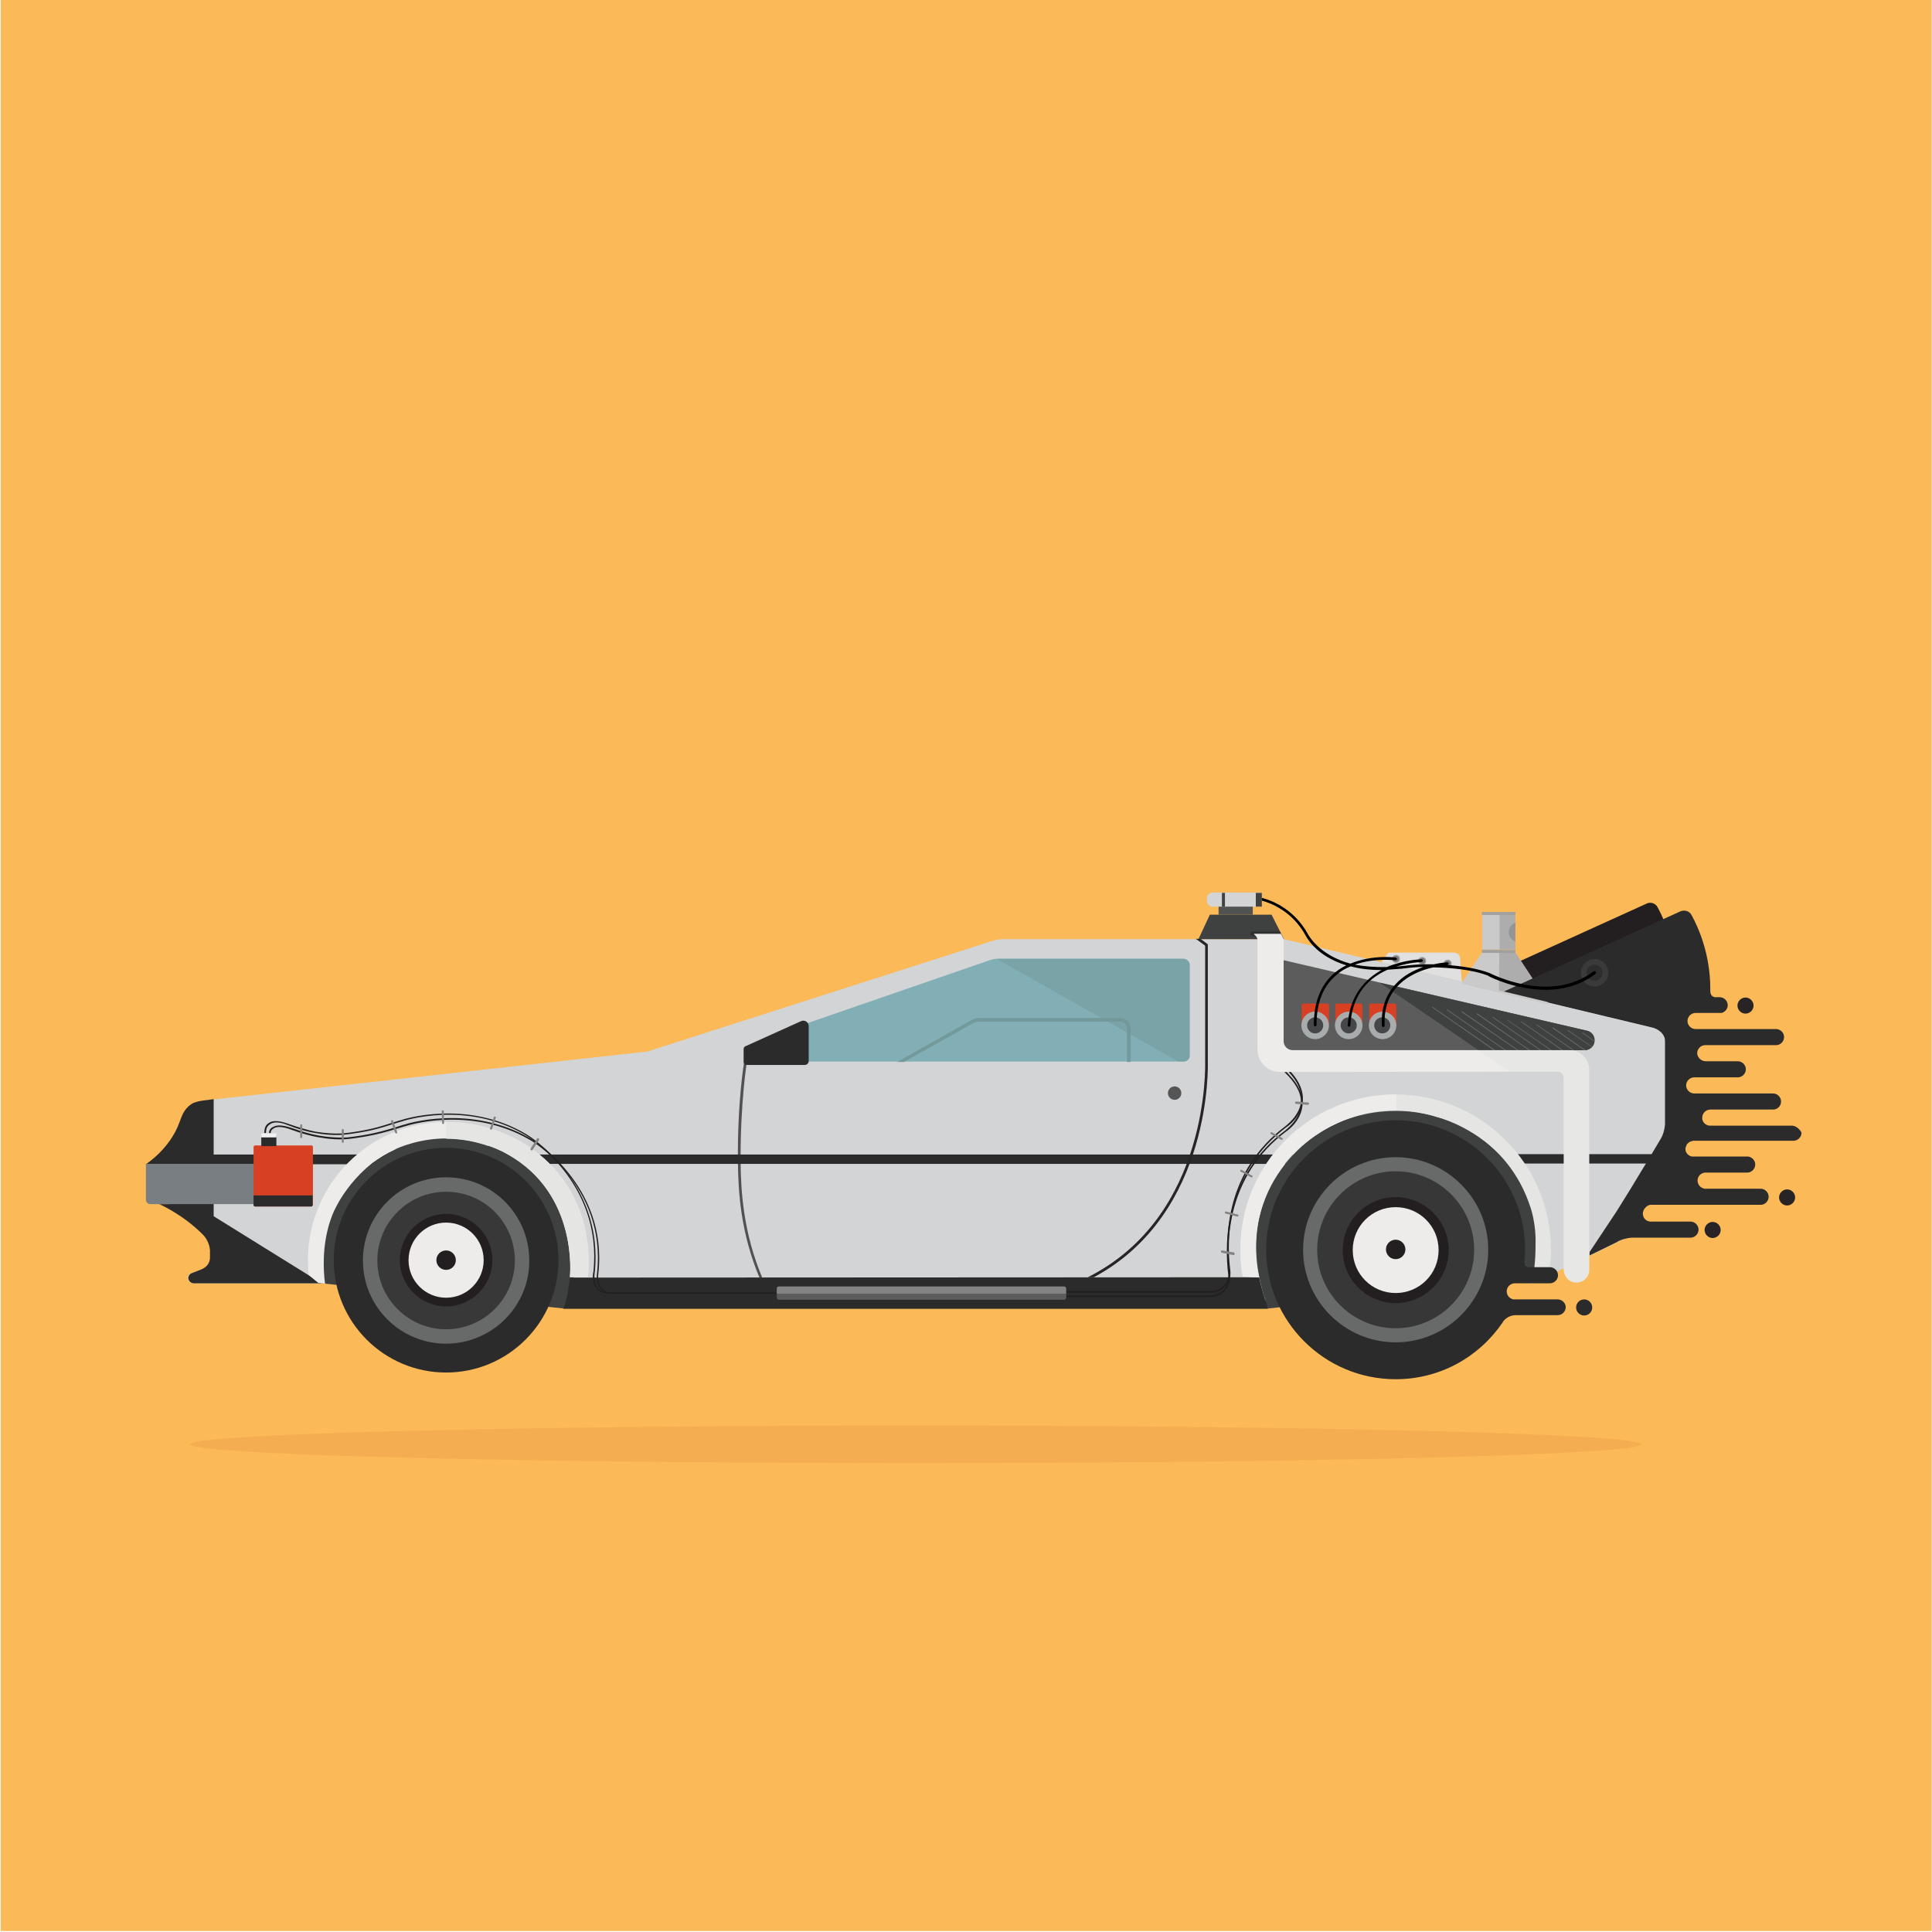 <?xml version="1.0" encoding="utf-8"?>
<!-- Generator: Adobe Illustrator 18.0.0, SVG Export Plug-In . SVG Version: 6.00 Build 0)  -->
<!DOCTYPE svg PUBLIC "-//W3C//DTD SVG 1.1//EN" "http://www.w3.org/Graphics/SVG/1.1/DTD/svg11.dtd">
<svg version="1.1" id="Layer_1" xmlns="http://www.w3.org/2000/svg" xmlns:xlink="http://www.w3.org/1999/xlink" x="0px" y="0px"
	 viewBox="0 0 576 576" enable-background="new 0 0 576 576" xml:space="preserve">
<rect x="0.2" y="-0.4" fill="#FCB958" width="575.7" height="576.1"/>
<g>
	<ellipse opacity="0.3" fill="#E0923E" cx="273" cy="430.6" rx="216.3" ry="5.6"/>
	<path fill="#3F4040" d="M456.1,381.7c3.2-5.1,1.9-9.4,1.9-14.6c0-23.2-18.8-42-42-42c-23.2,0-42,18.8-42,42c0,5.2-0.7,19.4,4.2,23
		L456.1,381.7z"/>
	<path fill="#D2D4D5" d="M498.1,336.3l-9.2,22.5l-4.2,10.3l-27.6,13.5c-0.2,0.1-0.3,0.1-0.5,0.1c-0.8,0,0.3-1.1,0.6-1.8
		c1.7-4.1,1.1-7.2,1.1-11.8c0-19.4-19.4-37.9-42-37.9c-9,0-16.9,2.6-23.3,6.8c0.1,0,0.1,0,0.2-0.1c0,0-27.3,15.9-15.9,49.8l-208.4,0
		c2.6-10.3,0.4-19.5,0.4-19.5l0,0c-3.8-16.8-18.7-28.9-36.5-28.7c-20.5,0.2-36.8,17.4-36.8,37.8c0,1.8,0,3.5,0,5.3H57.7
		c-0.7,0-1.4-0.5-1.6-1.2c-0.2-0.8,0.2-1.5,0.9-1.8l5.7-2.1c0.2-0.1,0.3-0.2,0.3-0.4l-0.4-6.7c0-0.2,0.4-1.4,0.2-1.4l-12.5-10.1
		h36.1l0.1-11.9L55.9,347v-15.5c1.1-1.8,3.4-1.6,4-3.3L193,313.5l102.6-32.9c1.1-0.4,2.3-0.6,3.6-0.6l83.6,0l114.1,27
		c1.7,0.4,0.5,4.1,1,5.8l0.1,18.1L498.1,336.3z"/>
	<path fill="#5C5C5C" d="M379.5,313.1h93c1.6,0,2.9-1.3,2.9-2.9v0c0-1.4-0.9-2.6-2.3-2.9l-90.7-21.1h-7.1
		C375.4,286.2,379.4,313,379.5,313.1z"/>
	<path fill="#231F20" d="M438.3,293.3l52.6-23.9c1.2-0.6,2.7-0.1,3.3,1.1c2.8,5.2,9.2,19.7,3,37.5c0,0-0.5-0.7-1.8-1L438.3,293.3
		L438.3,293.3z"/>
	<polygon fill="#CACACB" points="441.8,284 451.8,284 461.9,299.5 435.7,293.3 	"/>
	<rect x="441.9" y="272.3" fill="#ADADAD" width="9.9" height="10.8"/>
	<rect x="441.9" y="272.3" fill="#CACACB" width="5.2" height="10.8"/>
	<path fill="#959595" d="M451.8,275.1c-1.2,0.4-2,1.5-2,2.8c0,1.3,0.9,2.4,2,2.8V275.1z"/>
	<polygon fill="#ADADAD" points="461.6,298.8 451.8,284 447,284 446.9,295.3 	"/>
	<path fill="#3F4040" d="M168,390.1c2.3-2.8,3.5-7.9,3.2-15.9c-0.7-24.4-17.1-38.1-38.1-38.1c-21.1,0-38.1,17.1-38.1,38.1
		c0,2.8-2.6,5.5-2,8.1L168,390.1z"/>
	<path fill="#82AFB5" d="M354.7,287.7v27c0,1-0.8,1.8-1.8,1.8H238.5v-10.7l56.2-19.4c1-0.4,2.1-0.6,3.2-0.6h54.9
		C353.8,285.9,354.7,286.7,354.7,287.7z"/>
	<circle fill="#2A2B2A" cx="133" cy="375.7" r="33.5"/>
	<g opacity="0.84">
		<circle fill="#3A3A3A" cx="133" cy="375.7" r="22.1"/>
	</g>
	<g>
		<path fill="#686969" d="M133,400.6c-13.7,0-24.8-11.1-24.8-24.8c0-13.7,11.1-24.8,24.8-24.8s24.8,11.1,24.8,24.8
			C157.9,389.4,146.7,400.6,133,400.6z M133,355.3c-11.3,0-20.5,9.2-20.5,20.5c0,11.3,9.2,20.5,20.5,20.5s20.5-9.2,20.5-20.5
			C153.5,364.4,144.3,355.3,133,355.3z"/>
	</g>
	<g>
		<path fill="#231F20" d="M133,389.5c-7.6,0-13.8-6.2-13.8-13.8c0-7.6,6.2-13.8,13.8-13.8c7.6,0,13.8,6.2,13.8,13.8
			C146.8,383.3,140.6,389.5,133,389.5z M133,365.6c-5.6,0-10.2,4.6-10.2,10.2c0,5.6,4.6,10.2,10.2,10.2c5.6,0,10.2-4.6,10.2-10.2
			C143.2,370.1,138.7,365.6,133,365.6z"/>
	</g>
	<circle opacity="0.75" fill="#2A2B2A" cx="350.2" cy="325.9" r="2"/>
	<path fill="#2A2B2A" d="M63.7,344.1v-16.4l-3.1,0.4c-1.6,0.2-2.6,0.6-3.1,0.8c-1.4,0.8-2.3,1.9-2.9,3c-0.2,0.4-0.6,1.3-1.1,2.7l0,0
		c-2.8,7.8-9.6,12.2-10,12.5l0,0l13.6,0h53.7c1.2-0.9,2.7-1.9,4.4-2.9H63.7z"/>
	<g>
		<path fill="#282425" d="M510.6,364.3L510.6,364.3c1.3,0,2.4,1.1,2.4,2.4c0,1.3-1.1,2.4-2.4,2.4l0,0c-1.3,0-2.4-1.1-2.4-2.4
			C508.2,365.4,509.3,364.3,510.6,364.3z"/>
	</g>
	<g>
		<path fill="#282425" d="M532.8,354.6L532.8,354.6c1.3,0,2.4,1.1,2.4,2.4c0,1.3-1.1,2.4-2.4,2.4l0,0c-1.3,0-2.4-1.1-2.4-2.4
			C530.4,355.7,531.5,354.6,532.8,354.6z"/>
	</g>
	<g>
		<path fill="#282425" d="M520.4,297.4L520.4,297.4c1.3,0,2.4,1.1,2.4,2.4c0,1.3-1.1,2.4-2.4,2.4l0,0c-1.3,0-2.4-1.1-2.4-2.4
			C518,298.5,519.1,297.4,520.4,297.4z"/>
	</g>
	<path fill="#3F4040" d="M473.2,307.3l-61.8-14.3l29.4,20.1h31.7c1.6,0,2.9-1.3,2.9-2.9C475.5,308.8,474.5,307.6,473.2,307.3z"/>
	<path fill="#D74022" d="M395.7,299.2h-7.1c-0.3,0-0.5,0.2-0.5,0.5v5.8c0,0.3,0.2,0.5,0.5,0.5h7.1c0.3,0,0.5-0.2,0.5-0.5v-5.8
		C396.2,299.5,395.9,299.2,395.7,299.2z"/>
	<path fill="#D74022" d="M405.7,299.2h-7.1c-0.3,0-0.5,0.2-0.5,0.5v5.8c0,0.3,0.2,0.5,0.5,0.5h7.1c0.3,0,0.5-0.2,0.5-0.5v-5.8
		C406.2,299.5,406,299.2,405.7,299.2z"/>
	<path fill="#D74022" d="M415.8,299.2h-7.1c-0.3,0-0.5,0.2-0.5,0.5v5.8c0,0.3,0.2,0.5,0.5,0.5h7.1c0.3,0,0.5-0.2,0.5-0.5v-5.8
		C416.3,299.5,416.1,299.2,415.8,299.2z"/>
	<circle fill="#A9ACAD" cx="392.1" cy="305.7" r="4.1"/>
	<circle fill="#454748" cx="392.1" cy="305.7" r="2.4"/>
	<circle fill="#A9ACAD" cx="402.1" cy="305.7" r="4.1"/>
	<circle fill="#A9ACAD" cx="412.2" cy="305.7" r="4.1"/>
	<circle fill="#454748" cx="402.1" cy="305.7" r="2.4"/>
	<circle fill="#454748" cx="412.1" cy="305.7" r="2.4"/>
	<path fill="none" stroke="#282425" stroke-miterlimit="10" d="M92,380.3"/>
	<path fill="#2A2B2A" d="M169.9,380.9c0,0-0.6,6.5-2,9.3l210.2,0c0,0-1.9-5.3-2.7-9.4L169.9,380.9z"/>
	<path fill="#2A2B2A" d="M95.9,382.6l-32.2-20v-3.7H50.3l0.2,0.1h-3c0,0,6.9,3,12.8,8.9l0,0c0,0,2.1,1.8,2.3,4.9c0,0.1,0,0.1,0,0.2
		l0,0.8c0,0,0,0,0,0l0,0l0,1.1c0,0,0.2,2.5-2.7,3.6l0,0l-2.8,1.1c-0.7,0.3-1.1,1.1-0.9,1.8c0.2,0.7,0.9,1.2,1.6,1.2h7.4l0,0
		L95.9,382.6z"/>
	<path fill="#787E81" d="M86.8,359h-42c-0.7,0-1.3-0.6-1.3-1.3V347h43.3V359z"/>
	<path fill="#D74022" d="M92.7,359.7H76.1c-0.3,0-0.5-0.2-0.5-0.5v-17.2c0-0.3,0.2-0.5,0.5-0.5h16.7c0.3,0,0.5,0.2,0.5,0.5v17.2
		C93.2,359.5,93,359.7,92.7,359.7z"/>
	<path fill="#2A2B2A" d="M92.8,359.7H76c-0.2,0-0.4-0.2-0.4-0.4v-2.9h17.6v2.9C93.2,359.5,93,359.7,92.8,359.7z"/>
	<rect x="77.9" y="338.7" fill="#2A2B2A" width="4.5" height="3"/>
	<rect x="77.9" y="337.9" fill="#F2F2F2" width="4.5" height="1.2"/>
	<path fill="#E0E0E0" d="M411.9,286.9l1.6-2.4c0.2-0.3,0.6-0.5,1-0.5h19c0.9,0,1.7,0.7,1.8,1.6l0.5,7L411.9,286.9z"/>
	<circle fill="#A1A2A2" cx="416.2" cy="285.9" r="1.2"/>
	<circle fill="#767676" cx="416.2" cy="285.9" r="0.9"/>
	<circle fill="#A1A2A2" cx="424" cy="286.5" r="1.2"/>
	<circle fill="#767676" cx="424" cy="286.5" r="0.9"/>
	<circle fill="#A1A2A2" cx="431.6" cy="287.3" r="1.2"/>
	<circle fill="#767676" cx="431.6" cy="287.3" r="0.9"/>
	<g opacity="0.75">
		<path fill="#282425" d="M226.5,381.1c-5.6-13.3-6.4-25.4-6.5-34.5c-0.2-18.4,1.9-30.2,1.9-30.3l0.8,0.1c0,0.1-2,11.9-1.9,30.2
			c0.1,9,0.9,21,6.4,34.2L226.5,381.1z"/>
	</g>
	<path fill="#2A2B2A" d="M241.1,305.9v10.4c0,0.7-0.5,1.2-1.2,1.2h-17.2c-0.6,0-1-0.5-1-1v-3.7c0-0.4,0.2-0.8,0.6-0.9l16.4-7.4
		C239.8,303.9,241.1,304.7,241.1,305.9z"/>
	<path fill="#2A2B2A" d="M385.6,344.2H151.2c1.4,0.8,3,1.7,4.4,2.8h227.6C384,346,384.8,345,385.6,344.2z"/>
	<path fill="#EDECEB" d="M133,334.5c-22.7,0-41.2,18.4-41.2,41.2c0,1.4,0.1,3.1,0.2,4.4l2.9,2.4l2,0.2c-1.3-10.5,1-17.9,2.7-21.7
		c0.5-1,1-2,1.6-3c1.4-2.4,4.6-7.1,9.5-11c0.1,0,0.1-0.1,0.1-0.1c2.2-1.6,4.4-3,6.6-4c0.2-0.1,0.4-0.2,0.6-0.3c0,0,0,0-0.1,0
		c0.5-0.2,0.9-0.4,1.4-0.6c4.2-1.6,11.5-3.6,20.3-2c0,0,0,0,0.1,0c2,0.4,4,0.9,6,1.6c0,0,0,0-0.1-0.1c3.5,1.2,5.6,2.5,5.6,2.5
		c21.5,11.9,18.7,36.7,18.7,36.7l5.4,0C177.8,351.7,155.8,334.5,133,334.5z"/>
	<path fill="#282425" d="M360.1,316.6v-34.8c0-0.2-0.1-0.4-0.3-0.5l-1.9-1.4h-1.4l2.5,1.8c0.2,0.1,0.3,0.3,0.3,0.5l0,34.4
		c0,0.5,1.5,45.9-35,64.2h1.8C361.6,361.8,360.1,317.1,360.1,316.6z"/>
	<rect x="363.3" y="270" fill="#515252" width="10.2" height="2.7"/>
	<path fill="#D2D4D5" d="M376.2,270.3h-14.7c-0.9,0-1.7-0.8-1.7-1.7v-0.8c0-0.9,0.8-1.7,1.7-1.7h14.7V270.3z"/>
	<polygon fill="#3F4040" points="360.7,272.7 357.3,280 382.8,280 379.1,272.7 	"/>
	<path fill="#30302F" d="M381.6,277.7h-8.2c-0.4,0-0.7,0.3-0.7,0.7c0,0.4,0.3,0.7,0.7,0.7h8.8L381.6,277.7z"/>
	<rect x="364.3" y="266.2" fill="#3F4040" width="0.9" height="4.1"/>
	<rect x="374.4" y="266.2" fill="#3F4040" width="1.8" height="4.1"/>
	<rect x="441.8" y="283.2" fill="#A0A09F" width="10" height="0.9"/>
	<rect x="441.8" y="271.9" fill="#A0A09F" width="10" height="0.9"/>
	<path fill="#73999A" d="M269.7,316.5l20.3-11.4c0.6-0.3,1.3-0.5,1.9-0.5h42.1c1.1,0,2,0.9,2,2v10h1.1v-10c0-1.7-1.4-3.1-3.1-3.1
		H292c-0.9,0-1.7,0.2-2.5,0.7l-22,12.4H269.7z"/>
	<path opacity="0.52" fill="#73999A" d="M351.3,316.5h1.6c1,0,1.8-0.8,1.8-1.8v-27c0-1-0.8-1.8-1.8-1.8h-54.9c-0.2,0-0.7,0-0.8,0
		L351.3,316.5z"/>
	<g opacity="0.6">
		<g>
			<polygon fill="#838383" points="472.7,313.1 463,306.3 462.8,306.5 472.3,313.1 			"/>
		</g>
		<g>
			<polygon fill="#838383" points="469.3,313.1 458.1,305.4 457.9,305.5 468.9,313.1 			"/>
		</g>
		<polygon fill="#838383" points="466,313.1 453.6,304.5 453.5,304.7 465.6,313.1 		"/>
		<polygon fill="#838383" points="462.6,313.1 449.4,304 449.3,304.1 462.2,313.1 		"/>
		<polygon fill="#838383" points="459.5,313.1 445,303.1 444.9,303.3 459.1,313.1 		"/>
		<polygon fill="#838383" points="456.2,313.1 440.4,302.1 440.2,302.3 455.8,313.1 		"/>
		<polygon fill="#838383" points="452.7,313.1 435.9,301.5 435.7,301.7 452.3,313.1 		"/>
		<polygon fill="#838383" points="449,313.1 431.4,300.9 431.3,301.1 448.6,313.1 		"/>
		<polygon fill="#838383" points="445.8,313.1 427,300.1 426.9,300.3 445.3,313.1 		"/>
		<path fill="#838383" d="M474.7,312.1l-7.2-5l-0.1,0.2l7.2,4.9C474.6,312.2,474.7,312.2,474.7,312.1z"/>
		<path fill="#838383" d="M475.5,310.4l-3.7-2.6l-0.1,0.2l3.8,2.6C475.4,310.5,475.5,310.4,475.5,310.4z"/>
	</g>
	<path fill="#2A2B2A" d="M534.3,335.6h-24.5c-1,0-1.9-0.7-2.2-1.6c-0.1-0.2-0.1-0.6-0.1-0.8c0-1.3,1.1-2.4,2.4-2.4h18.9
		c1.2-0.1,2.2-1.1,2.2-2.4c0-1.3-1.1-2.4-2.4-2.4h-15.9l0,0h-7.6c-1.3,0-2.4-1.1-2.4-2.4c0-1.3,1.1-2.4,2.4-2.4h6.3l0,0h6.7
		c1.3,0,2.4-1.1,2.4-2.4c0-1.3-1.1-2.4-2.4-2.4h-8l0,0h-1.5c-1.3,0-2.4-0.9-2.6-2.2c-0.1-1.4,1-2.6,2.4-2.6H521c0,0,0.1,0,0.1,0h8.4
		c1.3,0,2.4-1.1,2.4-2.4c0-1.3-1.1-2.4-2.4-2.4h-21.2v0l-2.8,0c-1.3,0-2.4-1.1-2.4-2.4c0-1.3,1.1-2.4,2.4-2.4h7.8
		c1-0.3,1.8-1.2,1.8-2.3c0-1.3-1.1-2.4-2.4-2.4h-0.8c0,0,0,0,0,0c-1.6,0.2-2-1-2-1.8c0-0.2,0-0.4,0-0.6c0-0.1,0-0.1,0-0.1l0,0
		c0-10.4-3.6-18.4-5.6-22c-0.6-1.2-2.1-1.6-3.3-1.1l-52.6,23.9l43,10.3c0,0,5.2,1,5,4.7v24.5l0,0c0,0-0.1,2.4-1.2,4.3l0,0l-2.8,4.7
		h-45.4c0.9,0.9,1.7,1.8,2.6,2.8h41.1l-4.6,7.6l0,0l-4.1,6.6l-8.1,12.2l0,0.8l-0.1,0.2l0.1-0.1l0,0.1l8.2-4c0,0,0,0,0,0
		c0,0,0.1-0.1,0.3-0.2l0.2-0.1c0.8-0.4,2.2-0.9,3.9-1h0.8c0.1,0,0.3,0,0.4,0c0,0,0,0,0,0h16.3c1.3,0,2.4-1.1,2.4-2.4
		c0-1.3-1.1-2.4-2.4-2.4h-12.1l0,0c0,0,0,0,0,0c-0.5-0.1-0.9-0.2-1.2-0.5c0,0,0,0,0,0c-0.1-0.1-0.3-0.2-0.4-0.4c0,0,0,0,0,0
		c-0.3-0.3-0.4-0.7-0.5-1.2c0-0.2,0-0.3,0-0.3v0c0-0.2,0-0.4,0.1-0.6c0-0.1,0.1-0.2,0.1-0.3c0-0.1,0-0.1,0.1-0.2
		c0.1-0.3,0.3-0.5,0.5-0.7l0,0c0.1-0.1,0.2-0.2,0.3-0.3c0,0,0.1,0,0.1-0.1c0.1-0.1,0.2-0.1,0.3-0.1c0,0,0.1,0,0.1-0.1
		c0.2-0.1,0.4-0.2,0.6-0.2h0.3h32.6c1.3,0,2.4-1.1,2.4-2.4c0-1.3-1.1-2.4-2.4-2.4h-16.7c-2.2-0.5-2.1-2.5-2.1-2.5
		c0.2-2.2,2.2-2.3,2.2-2.3s0,0,0,0h12.6c1.3,0,2.4-1.1,2.4-2.4c0-1.2-0.9-2.2-2.1-2.4h-16.4c-0.1,0-0.2,0-0.3,0h-0.1c0,0,0,0,0,0
		c-1-0.2-1.8-1-1.9-2c0-0.2,0-0.3,0-0.3c0-0.2,0-0.4,0.1-0.5c0-0.1,0.1-0.2,0.1-0.3c0-0.1,0-0.1,0.1-0.2c0-0.1,0.1-0.2,0.1-0.3
		c0-0.1,0.1-0.2,0.2-0.2c0,0,0-0.1,0.1-0.1c0.3-0.4,0.8-0.6,1.3-0.7c0.1,0,0.2-0.1,0.2-0.1h0.3h29.7c1.3,0,2.4-1.1,2.4-2.4
		C536.6,336.7,535.6,335.7,534.3,335.6z"/>
	<g>
		<circle fill="#3A3A3A" cx="475.4" cy="290" r="4.1"/>
		<circle fill="#2D2D2D" cx="475.4" cy="290" r="2.4"/>
		<path d="M475.7,289.7c-0.1-0.2-0.4-0.2-0.6-0.1c-13,9.9-30.8,0.6-31,0.5c-3.7-1.4-8.4-2.1-12.7-2.4c0,0,0.1,0,0.1,0
			c0.2,0,0.4-0.2,0.4-0.4c0-0.2-0.2-0.4-0.4-0.4c-0.2,0-1.8,0.1-4.1,0.6c-4-0.1-6.4,0.2-6.4,0.2l0,0c-0.4,0-0.8,0.1-1.1,0.1
			c-2,0.2-3.7,0.4-3.7,0.4c4.1-1.3,7.6-1.4,7.6-1.4c0.2,0,0.4-0.2,0.4-0.4c0-0.2-0.2-0.4-0.4-0.4h0c-0.1,0-5.1,0.1-10.3,2.3
			c-3.7,0.1-6.9-0.2-9.6-0.7c5.9-2.1,12-1.3,12.1-1.3c0.2,0,0.4-0.1,0.5-0.3c0-0.2-0.1-0.4-0.3-0.5c-0.4-0.1-7.2-0.9-13.6,1.8
			c-9.5-2.6-12.5-8.6-12.6-8.7c-4.4-8.1-11.7-10.4-13.8-10.9v0.8c2.2,0.6,9,2.9,13.1,10.5c0.1,0.1,1.7,3.5,6.4,6.3
			c1.5,0.9,3.4,1.8,5.7,2.5c-1.3,0.6-2.5,1.4-3.7,2.4c-4,3.5-6,8.7-6,15.4c0,0.2,0.2,0.4,0.4,0.4c0.2,0,0.4-0.2,0.4-0.4
			c0-6.5,1.9-11.5,5.8-14.8c1.3-1.2,2.8-2.1,4.4-2.7c2.6,0.7,5.6,1.1,9.2,1.1c-4.9,2.7-9.6,7.6-10.1,16.5c0,0.2,0.2,0.4,0.4,0.4
			c0,0,0,0,0,0c0.2,0,0.4-0.2,0.4-0.4c0.4-7.9,4.1-13.5,11.1-16.6c0,0,0,0,0,0c1.3-0.1,2.8-0.2,4.2-0.3c0,0,0,0,0,0
			c0,0,3.1-0.4,5.2-0.5c0.4,0,0.7,0,1.2,0c-2.8,1-5.9,2.5-8.3,5.2c-2.9,3.2-4.3,7.3-4,12.3c0,0.2,0.2,0.4,0.4,0.4c0,0,0,0,0,0
			c0.2,0,0.4-0.2,0.4-0.4c-0.2-4.8,1-8.7,3.8-11.7c3.1-3.4,7.5-5,10.7-5.7c4.9,0.1,11.6,0.6,16.4,2.5c0,0,0.1,0,0.1,0.1
			c0.7,0.4,8.2,4.1,17,4.1c4.9,0,10.1-1.2,14.8-4.7C475.8,290.2,475.9,289.9,475.7,289.7z"/>
	</g>
	<g>
		<path fill="#231F20" d="M230.7,385.7h-49c-1.7,0-2.9-0.5-3.8-1.5c-1.6-1.9-1.1-4.8-1-4.9c2.9-26.9-19.8-40.6-20.1-40.8
			c-17.9-10.7-37-4.2-37.2-4.1l-0.1,0c-3.5,1.1-6.2,2-8.9,2.6c-4.7,1-8.1,1.3-8.2,1.3c0,0-3.4,0.4-8.3-0.5c-2.6-0.4-5.3-1.2-8.4-2.4
			c0,0-3.1-1.4-4.9-0.4c-1.1,0.6-1.5,1.3-1.5,2.8l-0.5,0c0-1.7,0.5-2.6,1.7-3.2c1.9-1,5.1,0.4,5.3,0.4c3.1,1.1,5.8,1.9,8.3,2.4
			c4.9,0.8,8.1,0.5,8.2,0.5c0,0,3.5-0.3,8.1-1.3c2.7-0.6,5.4-1.5,8.9-2.6l0.1,0c0.2-0.1,19.5-6.6,37.6,4.2
			c0.2,0.1,23.2,14,20.3,41.3c0,0-0.5,2.8,0.9,4.5c0.7,0.9,1.9,1.3,3.4,1.3h49V385.7z"/>
	</g>
	<g>
		<path fill="#231F20" d="M231.8,385.7h-49c-1.7,0-3-0.5-3.8-1.5c-1.5-1.8-1-4.6-1-4.7c2.9-26.2-19.8-39.6-20.1-39.7
			c-17.9-10.4-37-4.1-37.2-4l-0.1,0c-3.5,1.1-6.2,1.9-8.9,2.5c-4.7,1-8.1,1.3-8.2,1.3c0,0-3.4,0.4-8.3-0.5c-2.6-0.4-5.3-1.2-8.4-2.3
			c0,0-3.3-1.4-5-0.5c-0.8,0.4-1.1,0.9-1.1,1.5h-0.5c0-0.8,0.4-1.5,1.4-1.9c1.9-1,5.2,0.4,5.4,0.4c3.1,1.1,5.8,1.9,8.3,2.3
			c4.9,0.8,8.1,0.5,8.2,0.5c0,0,3.5-0.3,8.1-1.3c2.7-0.6,5.4-1.4,8.8-2.5l0.1,0c0.2-0.1,19.5-6.4,37.6,4.1
			c0.2,0.1,23.2,13.7,20.3,40.2c0,0-0.5,2.7,0.9,4.4c0.7,0.9,1.9,1.4,3.5,1.4h49V385.7z"/>
	</g>
	<path fill="#231F20" d="M383.6,319.6h-0.7c0.4,0.4,0.9,0.9,1.2,1.2c2.8,3,4.1,5.9,3.7,8.9c-0.5,4.4-4.6,7.2-4.6,7.3
		c-17.8,13.3-18.3,32.8-17,43.2c0.2,1.5-0.3,3-1.3,4.2c-1,1.1-2.5,1.8-4,1.8h-43.2v0.5h43.2c1.7,0,3.3-0.7,4.4-2
		c1.1-1.2,1.6-2.9,1.4-4.6c-1.3-10.3-0.8-29.6,16.8-42.8c0.2-0.1,4.3-2.9,4.8-7.6c0.3-3.1-1-6.2-3.9-9.2
		C384.3,320.4,384,320,383.6,319.6z"/>
	<path fill="#231F20" d="M384.2,319.6c2.8,3,4,5.9,3.7,8.8c-0.5,4.4-4.6,7.2-4.6,7.3c-17.8,13.3-18.2,32.8-17,43.2
		c0.2,1.5-0.3,3-1.3,4.2c-1,1.1-2.5,1.8-4,1.8h-43.2v0.5H361c1.7,0,3.3-0.7,4.4-2c1.1-1.2,1.6-2.9,1.4-4.6
		c-1.3-10.3-0.8-29.6,16.8-42.8c0.2-0.1,4.3-2.9,4.8-7.6c0.3-2.9-0.9-5.9-3.6-8.9H384.2z"/>
	<g>
		<path fill="#838383" d="M368.9,362.7C368.9,362.7,368.9,362.6,368.9,362.7l-3.5-0.9c-0.2,0-0.3-0.2-0.2-0.4c0-0.2,0.2-0.3,0.4-0.2
			l3.4,0.9c0.2,0,0.3,0.2,0.2,0.4C369.2,362.6,369.1,362.7,368.9,362.7z"/>
	</g>
	<g>
		<path fill="#838383" d="M367.8,374.2C367.7,374.2,367.7,374.1,367.8,374.2l-3.5-0.7c-0.2,0-0.3-0.2-0.3-0.4c0-0.2,0.2-0.3,0.4-0.3
			l3.4,0.6c0.2,0,0.3,0.2,0.3,0.4C368.1,374,367.9,374.2,367.8,374.2z"/>
	</g>
	<g>
		<path fill="#838383" d="M373.2,351c-0.1,0-0.1,0-0.2,0l-3.1-1.7c-0.2-0.1-0.2-0.3-0.1-0.4c0.1-0.2,0.3-0.2,0.4-0.1l3.1,1.7
			c0.2,0.1,0.2,0.3,0.1,0.4C373.4,350.9,373.3,351,373.2,351z"/>
	</g>
	<g>
		<path fill="#838383" d="M382.2,339.8c-0.1,0-0.1,0-0.2,0l-3.1-1.7c-0.2-0.1-0.2-0.3-0.1-0.4c0.1-0.2,0.3-0.2,0.4-0.1l3.1,1.7
			c0.2,0.1,0.2,0.3,0.1,0.4C382.4,339.7,382.3,339.8,382.2,339.8z"/>
	</g>
	<g>
		<path fill="#838383" d="M389.9,329.4C389.9,329.4,389.8,329.4,389.9,329.4l-3.5-0.3c-0.2,0-0.3-0.2-0.3-0.4c0-0.2,0.2-0.3,0.4-0.3
			l3.5,0.3c0.2,0,0.3,0.2,0.3,0.4C390.2,329.3,390,329.4,389.9,329.4z"/>
	</g>
	<path fill="#EDECEB" d="M467.9,313.1h-82.5c-1.5,0-2.7-1.2-2.7-2.7v-30.3c0-0.1,0-0.1,0-0.1l-0.8-1.6c0,0,0,0-0.1,0H374
		c-0.1,0-0.2,0.2-0.1,0.2c0.6,0.4,1,1,1,1.7l0,32.6c0,3.7,3,6.7,6.7,6.7l82.8-0.1c1,0,1.8,0.8,1.8,1.8v57.1c0,1.9,1.3,3.6,3.1,3.9
		c2.4,0.4,4.5-1.4,4.5-3.7V319C473.8,315.7,471.2,313.1,467.9,313.1z"/>
	<path opacity="0.3" fill="#DAD9D8" d="M468.1,313.1h-27.4l9.4,6.4l14.5,0c0.9,0,1.7,0.8,1.7,1.7v57.5c0,2.1,1.7,3.8,3.7,3.8
		c2.1,0,3.8-1.7,3.8-3.8v-59.9C473.8,315.7,471.3,313.1,468.1,313.1z"/>
	<path fill="#5C5C5C" d="M317.3,387.5h-85.1c-0.3,0-0.6-0.3-0.6-0.6v-2.8c0-0.3,0.3-0.6,0.6-0.6h85.1c0.3,0,0.6,0.3,0.6,0.6v2.8
		C317.8,387.2,317.6,387.5,317.3,387.5z"/>
	<path fill="#838383" d="M231.6,384.2v1.5h86.2v-1.5c0-0.4-0.3-0.6-0.6-0.6h-85C231.9,383.5,231.6,383.8,231.6,384.2z"/>
	<path fill="#E5E5E4" d="M416.1,326.3c-25.6,0-46.3,20.7-46.3,46.3c0,2.7,0.2,5.4,0.7,8l4.9,0.2c0,0-5.9-20.1,10.6-37.2
		c0,0,17.1-18.7,42.7-10.5c0,0,20.6,4.7,27.7,27.2c0,0,1.6,4.7,1.4,10.6c0,1.9,0,5.5-0.8,10l4.7-0.4c0.4-2.6,0.7-5.2,0.7-7.9
		C462.4,347,441.6,326.3,416.1,326.3z"/>
	<g>
		<circle fill="#2A2B2A" cx="472.3" cy="389.8" r="2.4"/>
		<path fill="#2A2B2A" d="M464.4,387.4h-13.2c-1.1-0.2-2-1.2-2-2.4c0-1.3,1.1-2.4,2.4-2.4h1.8c0,0,0,0,0,0h8.7
			c1.3,0,2.4-1.1,2.4-2.4c0-1.3-1.1-2.4-2.4-2.4h-6.6c-1.2-0.2-1-1.6-1-1.6l0,0c0.1-1.2,0.2-2.4,0.2-3.6c0-21.3-17.3-38.6-38.6-38.6
			c-21.3,0-38.6,17.3-38.6,38.6c0,21.3,17.3,38.6,38.6,38.6c13.2,0,24.8-6.6,31.8-16.8c0,0,0,0,0,0c0,0,0,0,0.1-0.1c0,0,0,0,0-0.1
			c0.3-0.5,1.6-2.1,3.9-2.1c0,0,0,0,0,0h12.5c1.3,0,2.4-1.1,2.4-2.4C466.8,388.5,465.7,387.4,464.4,387.4z"/>
	</g>
	<path opacity="0.84" fill="#3A3A3A" d="M439.7,382.5c-0.9,0-1.6-0.7-1.6-1.6c0-0.9,0.7-1.6,1.6-1.6h1.2c0.6-2.1,0.9-4.4,0.9-6.7
		c0-14.2-11.5-25.7-25.7-25.7c-14.2,0-25.7,11.5-25.7,25.7c0,14.2,11.5,25.7,25.7,25.7C426.8,398.3,435.9,391.7,439.7,382.5
		L439.7,382.5z"/>
	<path fill="#EDECEB" d="M429.5,378.2c-0.5,0-0.9-0.4-0.9-0.9c0-0.5,0.4-0.9,0.9-0.9h0.7c0.3-1.2,0.5-2.5,0.5-3.8
		c0-8.1-6.5-14.6-14.6-14.6c-8.1,0-14.6,6.5-14.6,14.6c0,8.1,6.5,14.6,14.6,14.6C422.2,387.2,427.4,383.5,429.5,378.2L429.5,378.2z"
		/>
	<g>
		<path fill="#686969" d="M416.1,400.2c-15.2,0-27.6-12.4-27.6-27.6c0-15.2,12.4-27.6,27.6-27.6s27.6,12.4,27.6,27.6
			C443.7,387.8,431.3,400.2,416.1,400.2z M416.1,349.2c-12.9,0-23.4,10.5-23.4,23.4c0,12.9,10.5,23.4,23.4,23.4s23.4-10.5,23.4-23.4
			C439.5,359.7,429,349.2,416.1,349.2z"/>
	</g>
	<g>
		<path fill="#231F20" d="M416.1,388.5c-8.7,0-15.8-7.1-15.8-15.8c0-8.7,7.1-15.8,15.8-15.8c8.7,0,15.8,7.1,15.8,15.8
			C431.9,381.4,424.8,388.5,416.1,388.5z M416.1,359.9c-7.1,0-12.8,5.7-12.8,12.8c0,7.1,5.7,12.8,12.8,12.8
			c7.1,0,12.8-5.7,12.8-12.8C428.9,365.6,423.2,359.9,416.1,359.9z"/>
	</g>
	<circle fill="#231F20" cx="416.1" cy="372.5" r="2.9"/>
	<path fill="#EDECEB" d="M416.3,326.3c-0.1,0-0.1,0-0.2,0c-25.6,0-46.3,20.7-46.3,46.3c0,2.7,0.2,5.4,0.7,8l4.9,0.2
		c0,0-5.9-20.1,10.6-37.2c0,0,11.7-12.8,30.3-12.6V326.3z"/>
	<path fill="#E5E5E4" d="M133,334.5L133,334.5v5c2.1,0,4.3,0.2,6.6,0.6c0,0,0,0,0.1,0c2,0.4,4,0.9,6,1.6c0,0,0,0-0.1-0.1
		c3.5,1.2,5.6,2.5,5.6,2.5c21.5,11.9,18.7,36.7,18.7,36.7h5.4C177.8,351.7,155.8,334.5,133,334.5z"/>
	<g>
		<circle fill="#EDECEB" cx="133" cy="375.7" r="11.2"/>
	</g>
	<g>
		<circle fill="#231F20" cx="133" cy="375.7" r="2.9"/>
	</g>
	<g>
		<path fill="#838383" d="M89.8,339.3c-0.2,0-0.3-0.1-0.3-0.3v-3.5c0-0.2,0.1-0.3,0.3-0.3c0.2,0,0.3,0.1,0.3,0.3v3.5
			C90.1,339.2,90,339.3,89.8,339.3z"/>
	</g>
	<g>
		<path fill="#838383" d="M102.2,340.7c-0.2,0-0.3-0.1-0.3-0.3v-3.5c0-0.2,0.1-0.3,0.3-0.3c0.2,0,0.3,0.1,0.3,0.3v3.5
			C102.6,340.6,102.4,340.7,102.2,340.7z"/>
	</g>
	<g>
		<path fill="#838383" d="M118.1,337.9c-0.1,0-0.3-0.1-0.3-0.2l-1.2-3.3c-0.1-0.2,0-0.4,0.2-0.4c0.2-0.1,0.4,0,0.4,0.2l1.2,3.3
			c0.1,0.2,0,0.4-0.2,0.4C118.2,337.9,118.2,337.9,118.1,337.9z"/>
	</g>
	<g>
		<path fill="#838383" d="M132.1,335.1c-0.2,0-0.3-0.1-0.3-0.3l-0.1-3.5c0-0.2,0.1-0.3,0.3-0.3c0.2,0,0.3,0.1,0.3,0.3l0.1,3.5
			C132.5,334.9,132.3,335.1,132.1,335.1C132.1,335.1,132.1,335.1,132.1,335.1z"/>
	</g>
	<g>
		<path fill="#838383" d="M146.4,336.8c0,0-0.1,0-0.1,0c-0.2-0.1-0.3-0.2-0.2-0.4l1.1-3.3c0.1-0.2,0.2-0.3,0.4-0.2
			c0.2,0.1,0.3,0.2,0.2,0.4l-1.1,3.3C146.7,336.7,146.5,336.8,146.4,336.8z"/>
	</g>
	<g>
		<path fill="#838383" d="M158.5,343c-0.1,0-0.1,0-0.2-0.1c-0.2-0.1-0.2-0.3-0.1-0.5l1.9-2.9c0.1-0.2,0.3-0.2,0.5-0.1
			c0.2,0.1,0.2,0.3,0.1,0.5l-1.9,2.9C158.7,342.9,158.6,343,158.5,343z"/>
	</g>
</g>
</svg>
